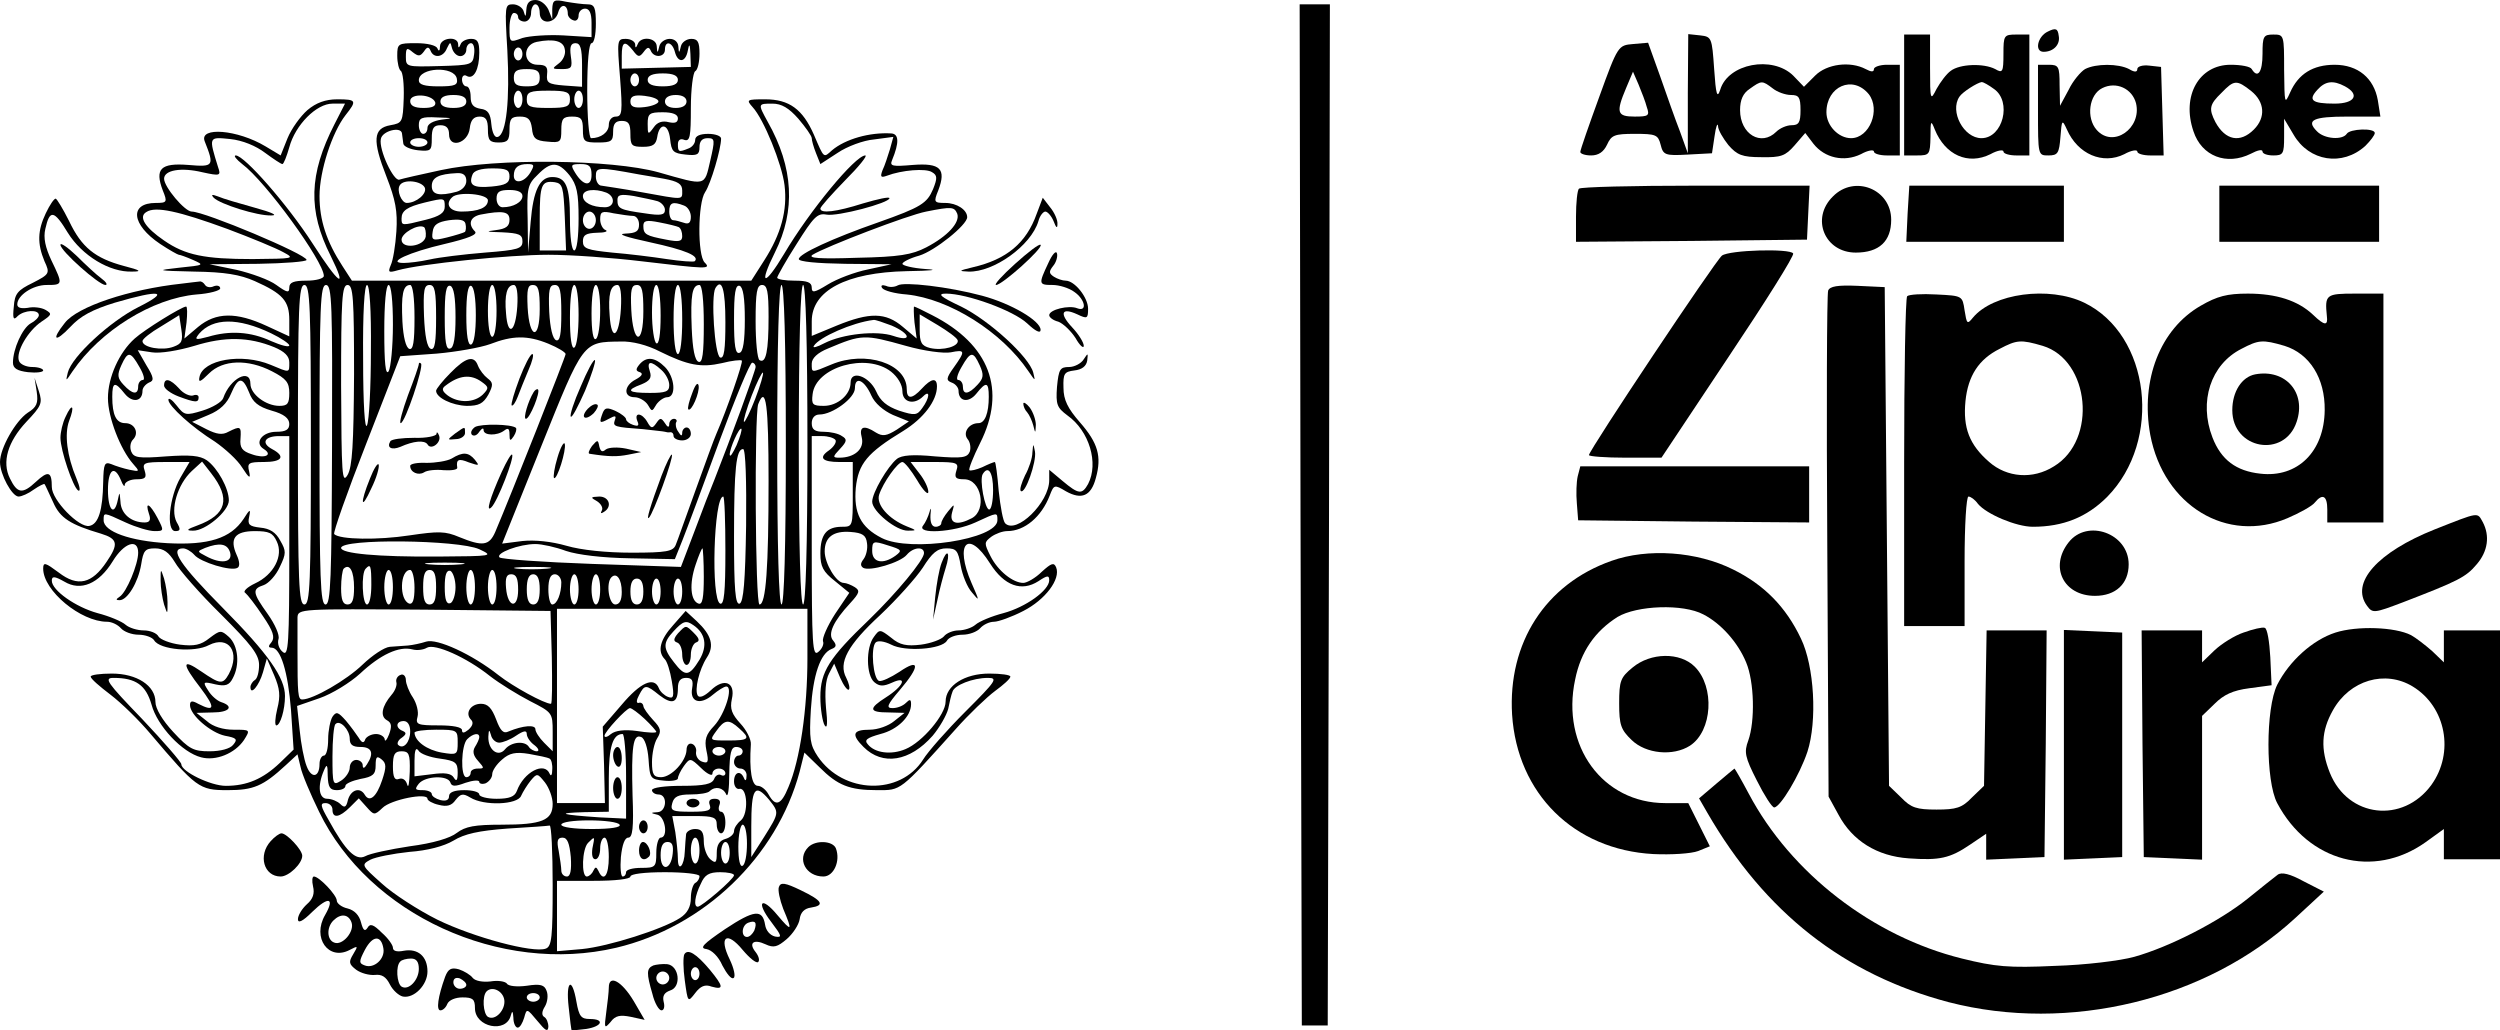 <?xml version="1.0" standalone="no"?>
<!DOCTYPE svg PUBLIC "-//W3C//DTD SVG 20010904//EN"
 "http://www.w3.org/TR/2001/REC-SVG-20010904/DTD/svg10.dtd">
<svg version="1.0" xmlns="http://www.w3.org/2000/svg"
 width="579pt" height="238.649pt" viewBox="0 0 579 238.649"
 preserveAspectRatio="xMidYMid meet">
<g transform="translate(-57,297) scale(0.1,-0.1)"
fill="#000000" stroke="none">
<path d="M1789 2948 c-1 -17 -2 -19 -6 -5 -2 9 -14 17 -25 17 -19 0 -19 -4
-13 -107 6 -113 -2 -194 -22 -200 -7 -3 -13 9 -15 29 -2 25 -8 34 -25 36 -17
3 -23 10 -23 28 0 13 -4 24 -10 24 -5 0 -10 7 -10 16 0 8 5 12 11 8 16 -9 29
15 29 54 0 25 -4 32 -19 32 -11 0 -22 -6 -24 -12 -4 -10 -6 -10 -6 0 -1 19
-41 15 -42 -5 0 -11 -3 -13 -6 -5 -3 7 -23 12 -49 12 -42 0 -44 -1 -44 -29 0
-17 4 -32 8 -35 5 -3 8 -31 7 -63 -2 -56 -3 -58 -31 -63 -40 -7 -42 -35 -9
-119 21 -54 26 -80 23 -127 -2 -32 -8 -68 -13 -78 -7 -17 -5 -18 16 -12 53 15
259 36 349 36 52 0 149 -7 215 -15 152 -18 163 -19 147 -3 -17 17 -16 138 1
163 13 19 37 100 37 124 0 6 -13 11 -30 11 -19 0 -30 -5 -30 -14 0 -8 -7 -17
-16 -20 -22 -9 -24 -8 -24 10 0 10 6 14 15 10 13 -4 15 8 15 74 0 43 5 82 10
85 6 3 10 22 10 41 0 27 -4 34 -19 34 -11 0 -22 -8 -24 -17 -4 -17 -5 -17 -6
0 -1 10 -9 17 -20 17 -11 0 -22 -8 -24 -17 -4 -17 -5 -17 -6 0 -1 20 -37 24
-44 5 -4 -10 -6 -10 -6 0 -1 6 -10 12 -22 12 -20 0 -20 -3 -13 -90 6 -79 5
-90 -10 -90 -9 0 -16 -8 -16 -19 0 -17 -18 -31 -41 -31 -5 0 -9 50 -9 110 0
67 4 110 10 110 6 0 10 20 10 45 0 37 -3 45 -19 45 -10 0 -33 3 -50 6 -28 6
-31 4 -32 -17 l0 -24 -9 23 c-6 12 -18 22 -30 22 -14 0 -20 -7 -21 -22z m31
-8 c0 -28 36 -26 43 2 6 21 22 18 22 -4 0 -6 6 -13 13 -15 6 -3 12 2 12 11 0
9 7 16 15 16 10 0 15 -10 15 -33 l0 -33 -65 4 c-35 2 -78 -1 -95 -6 -30 -11
-30 -11 -30 24 0 18 5 34 10 34 6 0 10 -4 10 -10 0 -5 7 -10 15 -10 8 0 15 9
15 20 0 11 5 20 10 20 6 0 10 -9 10 -20z m58 -84 c3 -11 -4 -26 -14 -33 -16
-12 -16 -13 7 -13 23 0 25 3 21 30 -3 22 0 30 11 30 11 0 15 -12 15 -51 l0
-50 -42 3 c-36 3 -41 6 -39 26 2 17 -2 22 -22 22 -34 0 -36 46 -2 53 40 8 62
2 65 -17z m-242 -16 c8 0 14 7 14 15 0 8 5 15 11 15 6 0 9 -12 7 -26 -3 -24
-6 -25 -80 -27 -76 -2 -78 -2 -78 21 0 21 2 23 16 11 13 -10 17 -10 26 2 7 11
11 11 15 2 7 -19 30 -16 38 5 8 16 8 16 12 0 3 -10 11 -18 19 -18z m400 13
c12 -16 15 -16 25 -3 8 11 12 12 16 3 7 -18 33 -16 33 2 0 22 17 18 23 -5 7
-27 25 -25 30 3 3 17 5 16 6 -8 l1 -30 -80 -2 -80 -2 0 30 c0 33 7 36 26 12z
m-256 -8 c0 -8 -4 -15 -10 -15 -5 0 -10 7 -10 15 0 8 5 15 10 15 6 0 10 -7 10
-15z m-152 -57 c3 -15 -4 -18 -42 -18 -33 0 -46 4 -46 14 0 30 82 34 88 4z
m192 2 c0 -16 -7 -20 -30 -20 -23 0 -30 4 -30 20 0 16 7 20 30 20 23 0 30 -4
30 -20z m230 -5 c0 -8 -4 -15 -10 -15 -5 0 -10 7 -10 15 0 8 5 15 10 15 6 0
10 -7 10 -15z m90 0 c0 -10 -11 -15 -35 -15 -24 0 -35 5 -35 15 0 10 11 15 35
15 24 0 35 -5 35 -15z m-360 -45 c0 -11 -4 -20 -10 -20 -5 0 -10 9 -10 20 0
11 5 20 10 20 6 0 10 -9 10 -20z m110 0 c0 -17 -7 -20 -50 -20 -43 0 -50 3
-50 20 0 17 7 20 50 20 43 0 50 -3 50 -20z m30 0 c0 -11 -4 -20 -10 -20 -5 0
-10 9 -10 20 0 11 5 20 10 20 6 0 10 -9 10 -20z m-342 -7 c2 -9 -7 -13 -27
-13 -21 0 -31 5 -31 16 0 19 51 16 58 -3z m72 2 c0 -10 -10 -15 -30 -15 -20 0
-30 5 -30 15 0 10 10 15 30 15 20 0 30 -5 30 -15z m445 0 c0 -5 -15 -11 -32
-13 -25 -3 -33 1 -33 13 0 12 8 16 33 13 17 -2 32 -7 32 -13z m65 0 c0 -9 -9
-15 -25 -15 -16 0 -25 6 -25 15 0 9 9 15 25 15 16 0 25 -6 25 -15z m-20 -39
c0 -10 -7 -12 -21 -9 -15 4 -27 0 -35 -12 -13 -18 -14 -17 -14 8 0 24 4 27 35
27 23 0 35 -5 35 -14z m-547 -3 c-20 -3 -33 -10 -33 -19 0 -8 -4 -14 -10 -14
-5 0 -10 9 -10 20 0 17 6 20 43 18 36 -1 38 -2 10 -5z m107 -23 c0 -25 4 -30
25 -30 21 0 25 5 25 30 0 25 4 30 24 30 19 0 25 -6 28 -27 2 -23 8 -29 36 -31
30 -3 32 -1 32 27 0 26 4 31 25 31 21 0 25 -5 25 -30 0 -28 3 -30 35 -30 31 0
35 3 35 25 0 18 5 25 20 25 16 0 20 -7 20 -30 0 -27 3 -30 29 -30 23 0 30 5
33 22 5 35 26 33 30 -4 3 -29 7 -33 36 -36 27 -3 32 0 32 17 0 14 6 21 19 21
17 0 17 -4 6 -52 -14 -60 -8 -59 -120 -27 -108 30 -375 33 -504 5 -47 -10 -90
-20 -96 -22 -13 -5 -48 69 -43 94 3 19 47 30 49 13 1 -6 2 -17 3 -23 0 -7 16
-14 34 -16 30 -3 32 -1 32 27 0 24 4 31 20 31 14 0 20 -7 20 -21 0 -34 44 -21
48 14 2 19 9 27 23 27 14 0 19 -7 19 -30z m-140 -30 c0 -5 -9 -10 -20 -10 -11
0 -20 5 -20 10 0 6 9 10 20 10 11 0 20 -4 20 -10z m238 -70 c-14 -23 -38 -27
-38 -7 0 19 10 27 32 27 16 0 16 -3 6 -20z m91 -6 c17 -22 21 -41 21 -100 0
-43 -4 -74 -10 -74 -6 0 -10 31 -10 73 0 75 -9 97 -41 97 -29 0 -44 -31 -50
-104 l-6 -71 -1 78 c-2 71 0 80 23 102 31 32 48 31 74 -1z m51 1 c0 -28 -19
-26 -38 5 -11 18 -10 20 13 20 20 0 25 -5 25 -25z m-190 -4 c0 -15 -9 -20 -41
-23 -43 -4 -54 3 -45 27 3 10 20 15 46 15 33 0 40 -3 40 -19z m300 5 c8 -1 34
-6 58 -10 32 -6 42 -12 42 -27 0 -23 5 -22 -95 -4 -44 8 -86 14 -92 15 -7 0
-13 10 -13 21 0 22 3 23 100 5z m-400 -15 c0 -11 -9 -21 -22 -25 -41 -11 -58
-7 -58 13 0 20 16 28 58 30 15 1 22 -5 22 -18z m-96 -16 c5 -14 -20 -35 -42
-35 -12 0 -24 29 -16 41 9 15 51 10 58 -6z m324 -67 l3 -78 -31 0 -30 0 0 73
c0 80 4 89 35 85 18 -3 20 -11 23 -80z m-98 48 c0 -14 -21 -26 -46 -26 -8 0
-14 9 -14 20 0 16 7 20 30 20 19 0 30 -5 30 -14z m194 8 c22 -9 20 -34 -3 -34
-30 0 -51 11 -51 26 0 15 27 18 54 8z m-274 -18 c0 -17 -22 -26 -61 -26 -27 0
-39 17 -22 33 13 14 83 8 83 -7z m393 -2 c9 -3 17 -12 17 -20 0 -12 -9 -14
-47 -8 -58 8 -63 11 -63 31 0 12 7 14 38 9 20 -4 45 -9 55 -12z m-493 -13 c0
-14 -12 -22 -44 -30 -56 -14 -56 -14 -56 3 0 18 13 27 54 37 46 11 46 11 46
-10z m554 3 c9 -3 16 -15 16 -26 0 -14 -5 -18 -16 -14 -9 3 -20 6 -25 6 -5 0
-9 9 -9 20 0 21 8 24 34 14z m-404 -33 c0 -15 -8 -21 -32 -24 -25 -3 -22 -4
15 -5 39 -2 47 -5 47 -21 0 -17 -10 -20 -87 -26 -49 -4 -106 -11 -128 -16 -22
-5 -49 -8 -60 -8 -42 0 13 25 95 44 55 13 77 22 70 29 -17 17 -11 34 13 39 52
10 67 7 67 -12z m200 -1 c0 -11 -7 -20 -15 -20 -8 0 -15 9 -15 20 0 11 7 20
15 20 8 0 15 -9 15 -20z m86 10 c8 0 14 -9 14 -20 0 -16 -7 -20 -32 -21 -20
-1 2 -8 57 -20 83 -18 116 -32 104 -44 -3 -2 -32 0 -65 5 -32 5 -89 12 -126
15 -58 6 -68 9 -68 26 0 15 7 19 33 20 17 0 26 3 20 6 -7 2 -13 14 -13 25 0
18 4 20 31 14 17 -3 38 -6 45 -6z m-389 -37 c-3 -2 -22 -8 -42 -13 -33 -8 -36
-7 -33 13 2 17 12 23 38 27 24 3 36 1 38 -8 2 -8 1 -16 -1 -19z m495 11 c5 -3
8 -12 8 -21 0 -12 -7 -14 -37 -8 -47 9 -53 12 -53 32 0 12 7 14 37 8 21 -4 41
-9 45 -11z m-586 -22 c-4 -23 -56 -30 -56 -7 0 15 38 37 52 29 3 -2 5 -12 4
-22z"/>
<path d="M3582 1778 l3 -1183 30 0 30 0 3 1183 2 1182 -35 0 -35 0 2 -1182z"/>
<path d="M5313 2897 c-24 -11 -32 -47 -10 -47 23 0 39 17 35 37 -2 17 -7 19
-25 10z"/>
<path d="M4479 2753 l0 -138 -18 50 c-11 28 -31 85 -46 128 l-28 78 -35 -3
c-34 -3 -35 -3 -78 -122 -24 -66 -44 -123 -44 -128 0 -4 11 -8 25 -8 17 0 29
8 37 25 10 22 17 25 64 25 49 0 54 -2 60 -25 6 -24 10 -26 63 -23 l56 3 6 40
c3 22 7 32 8 23 0 -9 12 -29 24 -44 20 -23 32 -28 76 -28 46 -1 56 3 77 27
l25 29 19 -25 c26 -33 71 -43 110 -24 16 9 30 11 30 6 0 -5 14 -9 30 -9 l30 0
0 105 0 105 -30 0 c-16 0 -30 -5 -30 -10 0 -7 -6 -7 -19 0 -36 19 -90 12 -117
-15 l-26 -26 -25 26 c-48 47 -151 28 -169 -33 -7 -21 -10 -11 -14 48 -5 73 -6
75 -32 78 l-28 3 -1 -138z m-95 -31 c7 -20 4 -22 -28 -22 -41 0 -44 9 -20 66
l16 38 13 -30 c7 -17 16 -40 19 -52z m292 43 c10 -8 29 -15 42 -15 18 0 22 -5
22 -35 0 -29 -4 -35 -21 -35 -11 0 -27 -7 -35 -15 -35 -35 -84 -6 -84 50 0 24
7 39 22 49 28 20 29 20 54 1z m222 -13 c28 -36 2 -102 -41 -102 -29 0 -57 29
-57 60 0 60 61 87 98 42z"/>
<path d="M4980 2750 l0 -140 30 0 c29 0 30 2 31 43 0 38 1 40 10 17 24 -59 77
-83 129 -57 16 9 30 11 30 6 0 -5 14 -9 30 -9 l30 0 0 140 0 140 -30 0 c-29 0
-30 -2 -30 -45 0 -42 -2 -45 -19 -35 -27 14 -82 12 -103 -4 -10 -7 -24 -26
-33 -42 -14 -28 -15 -27 -15 49 l0 77 -30 0 -30 0 0 -140z m208 14 c42 -29 21
-114 -29 -114 -41 0 -74 62 -51 96 7 11 42 33 52 34 3 0 16 -7 28 -16z"/>
<path d="M5810 2845 c0 -42 -11 -58 -25 -35 -3 6 -25 10 -49 10 -73 0 -114
-72 -86 -154 19 -58 77 -80 133 -52 15 8 27 11 27 5 0 -5 11 -9 25 -9 23 0 25
4 25 43 l0 42 22 -37 c36 -62 113 -74 166 -26 12 12 22 25 22 30 0 12 -58 10
-65 -2 -10 -15 -52 -12 -69 6 -26 26 -9 34 71 34 l76 0 -6 38 c-9 51 -46 82
-100 82 -50 0 -84 -21 -103 -64 -13 -29 -13 -27 -14 52 0 81 0 82 -25 82 -23
0 -25 -4 -25 -45z m-26 -86 c31 -25 34 -61 6 -89 -32 -32 -66 -25 -89 17 -16
31 -14 41 14 68 29 30 35 31 69 4z m217 11 c35 -19 23 -40 -24 -40 -53 0 -62
8 -40 32 18 20 36 23 64 8z"/>
<path d="M5290 2715 c0 -105 0 -105 24 -105 22 0 25 5 28 43 3 40 4 41 15 17
25 -57 83 -82 133 -57 16 9 30 11 30 6 0 -5 14 -9 30 -9 l31 0 -3 103 -3 102
-27 3 c-16 2 -28 -2 -28 -8 0 -7 -6 -8 -19 0 -25 13 -77 13 -102 0 -10 -6 -28
-27 -38 -48 l-20 -37 -1 48 c0 43 -2 47 -25 47 l-25 0 0 -105z m227 16 c14
-58 -53 -105 -91 -62 -25 28 -18 82 13 97 32 16 69 -1 78 -35z"/>
<path d="M1282 2715 c-16 -14 -37 -43 -46 -65 l-16 -40 -35 21 c-65 39 -154
46 -141 12 23 -58 21 -60 -38 -55 -64 5 -78 -9 -59 -59 11 -27 10 -29 -16 -29
-62 0 -57 -50 10 -95 21 -14 41 -25 43 -25 3 0 17 -5 33 -12 27 -12 26 -12
-32 -18 -55 -6 -53 -7 35 -9 71 -1 106 -7 140 -22 65 -29 80 -46 80 -90 l0
-38 -52 24 c-71 33 -118 32 -159 -2 l-32 -27 5 37 c2 20 2 37 -1 37 -10 0 -97
-54 -119 -74 -36 -32 -62 -90 -62 -138 0 -45 29 -119 58 -152 16 -18 16 -19
-8 -14 -14 3 -33 9 -42 13 -16 6 -18 1 -19 -41 -1 -66 -11 -98 -32 -102 -24
-5 -87 60 -87 90 0 36 -8 39 -37 12 -31 -29 -43 -27 -60 8 -19 38 -5 85 38
131 35 37 38 43 29 71 l-10 31 5 -32 c4 -27 0 -36 -21 -49 -28 -19 -64 -82
-64 -114 0 -29 28 -80 43 -80 7 0 23 7 35 16 13 9 24 14 25 13 2 -2 10 -21 20
-42 16 -37 40 -52 111 -73 39 -12 41 -24 13 -65 -34 -51 -67 -59 -111 -25 -31
23 -36 25 -36 9 0 -51 87 -123 148 -123 11 0 25 -7 32 -15 7 -8 25 -15 41 -15
15 0 32 -6 36 -13 13 -22 94 -29 127 -11 46 23 73 -16 46 -67 -14 -25 -20 -24
-64 6 -45 31 -46 19 -1 -39 34 -45 33 -56 -6 -36 -14 8 -19 7 -19 -3 0 -23 48
-64 81 -71 27 -5 30 -8 19 -21 -7 -9 -29 -15 -55 -15 -37 0 -47 5 -84 45 -25
27 -41 54 -41 69 0 38 -43 66 -101 66 -27 0 -49 -3 -49 -7 0 -5 21 -23 46 -42
25 -19 66 -59 92 -90 107 -126 113 -131 179 -131 60 0 82 9 135 58 l27 25 7
-29 c3 -16 23 -63 43 -104 115 -238 420 -378 688 -315 203 48 372 210 425 408
l11 44 35 -34 c42 -42 69 -53 134 -53 55 0 51 -4 181 141 31 35 73 75 92 89
19 14 35 28 35 33 0 4 -22 7 -49 7 -57 0 -101 -28 -101 -65 0 -30 -54 -94 -93
-110 -33 -14 -71 -9 -87 11 -9 10 -3 15 29 24 40 10 71 41 71 69 0 12 -3 12
-12 3 -7 -7 -20 -12 -31 -12 -15 0 -13 7 17 42 47 55 47 75 -1 42 -20 -13 -41
-23 -47 -21 -14 4 -20 77 -8 89 5 5 20 3 36 -5 32 -17 117 -11 129 9 4 8 21
14 36 14 16 0 34 7 41 15 7 8 21 15 32 15 10 0 41 11 68 25 51 26 87 74 76
101 -5 12 -11 10 -33 -10 -15 -15 -35 -26 -43 -26 -24 0 -59 28 -76 62 -15 30
-15 32 2 45 10 7 26 13 37 13 40 0 79 33 98 82 10 26 11 26 38 10 36 -20 58
-11 69 31 14 50 5 81 -37 129 -28 32 -38 52 -38 80 -1 33 2 37 25 40 18 2 28
10 30 23 2 18 2 18 -8 3 -6 -10 -22 -18 -34 -18 -21 0 -24 -5 -28 -46 -3 -41
0 -48 24 -66 51 -36 73 -111 48 -159 -14 -25 -22 -24 -59 7 l-31 26 0 -24 c0
-52 -76 -126 -102 -100 -5 5 -11 38 -15 75 -3 37 -7 67 -9 67 -2 0 -15 -5 -29
-12 -14 -6 -27 -9 -30 -7 -2 3 9 31 25 63 62 123 22 228 -111 296 -21 11 -40
20 -42 20 -1 0 -1 -17 1 -37 l5 -37 -32 27 c-40 34 -77 34 -153 3 l-58 -24 0
34 c0 71 80 113 220 116 60 1 76 3 43 5 -29 2 -53 8 -53 12 0 4 17 13 39 19
36 11 111 71 111 89 0 17 -24 33 -51 33 -26 0 -27 2 -16 29 19 50 5 64 -59 59
-47 -4 -54 -3 -48 11 17 41 16 61 -2 62 -50 3 -106 -13 -137 -39 -20 -18 -18
-20 -42 36 -26 59 -57 82 -113 82 -43 0 -44 -1 -29 -18 26 -28 68 -132 74
-181 7 -58 -8 -113 -47 -174 l-30 -47 -462 0 -463 0 -22 34 c-37 57 -53 106
-53 162 0 58 29 147 60 187 27 34 26 37 -19 37 -27 0 -49 -8 -69 -25z m63 -32
c-60 -117 -62 -201 -9 -306 40 -81 19 -66 -42 29 -58 90 -158 204 -178 204 -6
0 1 -9 15 -20 54 -40 189 -226 189 -259 0 -6 -18 -11 -40 -11 -30 0 -40 -4
-40 -16 0 -13 -5 -12 -30 6 -16 12 -58 27 -92 35 l-63 13 113 1 c61 1 112 5
112 9 0 13 -236 112 -266 112 -16 0 -64 57 -64 76 0 20 39 27 89 15 41 -9 43
-8 36 12 -22 71 -22 70 28 65 29 -3 60 -16 81 -32 19 -14 37 -26 40 -26 3 0
10 18 16 39 14 52 63 101 100 101 l29 0 -24 -47z m1074 12 c17 -20 31 -40 31
-45 0 -5 4 -20 10 -35 l10 -25 40 26 c22 15 60 29 84 31 l45 6 -8 -29 c-5 -16
-12 -38 -17 -48 -6 -16 -4 -18 10 -13 34 13 91 18 105 8 12 -7 12 -14 2 -39
-14 -33 -28 -42 -127 -77 -106 -37 -184 -73 -184 -85 0 -6 42 -10 108 -11
l107 -1 -55 -12 c-30 -6 -72 -22 -93 -35 -31 -19 -37 -20 -37 -7 0 12 -10 16
-40 16 -22 0 -40 3 -40 7 0 3 20 39 45 78 39 62 48 72 69 68 25 -5 146 27 146
38 0 4 -27 -2 -61 -12 -63 -20 -99 -24 -99 -12 0 4 26 33 57 65 32 32 53 58
47 58 -23 0 -129 -128 -188 -228 -46 -77 -60 -74 -21 4 48 96 43 196 -17 302
-23 42 -23 42 11 42 21 0 38 -10 60 -35z m-1323 -255 c56 -21 114 -45 130 -54
28 -15 25 -15 -71 -16 -111 0 -156 9 -205 43 -44 30 -60 55 -41 66 21 14 75 2
187 -39z m1691 35 c7 -20 -22 -52 -72 -78 -33 -17 -62 -22 -160 -24 -87 -3
-115 -1 -103 7 31 19 221 92 263 100 60 12 65 11 72 -5z m-1497 -535 c0 -322
-2 -370 -15 -370 -13 0 -15 48 -15 370 0 322 2 370 15 370 13 0 15 -48 15
-370z m49 0 c-1 -310 -3 -370 -15 -370 -12 0 -14 59 -14 370 0 324 2 370 15
370 14 0 15 -45 14 -370z m51 163 c-1 -162 -4 -214 -15 -233 -13 -22 -14 1
-15 208 0 200 2 232 15 232 13 0 15 -30 15 -207z m39 55 c0 -84 -4 -162 -9
-173 -5 -12 -9 47 -9 153 -1 108 3 172 9 172 6 0 10 -57 9 -152z m51 60 c0
-51 -5 -100 -10 -108 -7 -10 -10 19 -10 93 0 65 4 107 10 107 6 0 10 -37 10
-92z m50 16 c0 -56 -3 -75 -12 -72 -8 3 -14 27 -16 63 -3 62 1 85 18 85 6 0
10 -30 10 -76z m50 0 c0 -56 -3 -75 -12 -72 -9 3 -14 30 -16 76 -2 60 0 72 13
72 12 0 15 -14 15 -76z m45 1 c0 -46 -4 -70 -12 -72 -10 -4 -13 15 -13 72 0
57 3 76 13 73 8 -3 12 -27 12 -73z m47 5 c0 -38 -4 -66 -11 -68 -7 -2 -11 20
-11 68 0 48 4 70 11 68 7 -2 11 -30 11 -68z m48 10 c0 -33 -4 -60 -10 -60 -6
0 -10 27 -10 60 0 33 4 60 10 60 6 0 10 -27 10 -60z m48 10 c-4 -60 -22 -71
-26 -16 -4 43 2 66 18 66 7 0 10 -19 8 -50z m52 -6 c0 -73 -24 -70 -28 4 -2
42 0 52 12 52 13 0 16 -12 16 -56z m50 -10 c0 -48 -3 -65 -12 -62 -8 3 -14 28
-16 66 -2 51 0 62 13 62 12 0 15 -13 15 -66z m40 -3 c0 -39 -4 -73 -10 -76 -6
-4 -10 22 -10 69 0 44 4 76 10 76 6 0 10 -30 10 -69z m50 10 c0 -33 -4 -63
-10 -66 -6 -4 -10 18 -10 59 0 37 4 66 10 66 6 0 10 -26 10 -59z m48 4 c-4
-66 -22 -78 -26 -16 -4 49 2 71 18 71 7 0 10 -20 8 -55z m52 -6 c0 -81 -24
-77 -28 4 -2 46 0 57 13 57 12 0 15 -13 15 -61z m40 -10 c0 -44 -4 -68 -10
-64 -5 3 -10 35 -10 71 0 36 4 64 10 64 6 0 10 -30 10 -71z m50 -9 c0 -47 -4
-80 -10 -80 -6 0 -10 33 -10 80 0 47 4 80 10 80 6 0 10 -33 10 -80z m50 -11
c0 -68 -3 -90 -12 -87 -9 3 -14 30 -16 78 -3 77 1 100 18 100 6 0 10 -35 10
-91z m50 5 c0 -64 -3 -85 -12 -82 -13 5 -22 143 -11 161 15 24 23 -4 23 -79z
m45 6 c0 -50 -4 -75 -12 -77 -10 -4 -13 16 -13 77 0 61 3 81 13 78 8 -3 12
-28 12 -78z m55 6 c0 -79 -6 -109 -21 -100 -5 3 -9 43 -9 90 0 68 3 84 15 84
12 0 15 -15 15 -74z m40 -296 c0 -240 -4 -370 -10 -370 -6 0 -10 130 -10 370
0 240 4 370 10 370 6 0 10 -130 10 -370z m50 0 c0 -240 -4 -370 -10 -370 -6 0
-10 130 -10 370 0 240 4 370 10 370 6 0 10 -130 10 -370z m-1468 227 c-26 -10
-72 -2 -72 13 0 5 19 20 43 34 l42 26 5 -33 c4 -27 1 -33 -18 -40z m1816 15
c4 -14 -34 -25 -64 -18 -20 5 -24 13 -24 42 l0 36 42 -25 c23 -14 44 -29 46
-35z m-1590 16 c23 -11 42 -24 42 -28 0 -5 -19 0 -42 10 -47 22 -96 25 -146
10 -30 -8 -32 -7 -21 7 32 37 90 38 167 1z m1437 18 c44 -19 48 -39 4 -24 -38
13 -117 5 -160 -17 -17 -9 -28 -12 -24 -6 12 20 89 54 138 60 4 1 23 -6 42
-13z m-1430 -50 c24 -10 35 -21 35 -35 0 -25 2 -25 -43 -6 -67 28 -157 12
-165 -28 -3 -14 2 -12 22 8 32 32 90 34 146 5 33 -17 40 -26 40 -50 0 -25 -4
-30 -23 -30 -31 0 -67 27 -67 51 0 37 -47 13 -63 -33 -3 -9 -25 -22 -48 -29
-39 -12 -42 -11 -60 12 -10 13 -19 19 -19 13 0 -14 55 -64 108 -97 23 -16 52
-42 63 -60 16 -25 20 -27 16 -9 -5 20 -1 22 34 22 43 0 51 13 19 30 -26 14
-17 30 16 30 l24 0 0 -256 c0 -229 -2 -255 -15 -244 -9 7 -13 20 -10 30 3 9
-8 34 -25 58 -35 49 -37 58 -9 67 11 4 28 22 37 42 15 31 15 37 1 61 -10 19
-24 28 -46 30 -26 3 -30 7 -26 25 4 19 2 19 -13 -5 -30 -45 -81 -61 -176 -56
-87 5 -148 27 -148 53 0 19 -1 19 51 -5 24 -11 54 -20 67 -20 22 0 22 1 7 30
-18 34 -30 40 -20 10 5 -14 2 -20 -10 -20 -31 0 -55 20 -56 48 -2 23 -2 24 -6
5 -8 -40 -23 -25 -23 22 0 48 15 59 30 23 5 -13 9 -17 9 -10 1 6 13 12 27 12
21 0 24 4 19 20 -6 18 -2 20 49 20 l55 0 -21 -36 c-26 -45 -34 -124 -12 -124
12 0 13 4 3 21 -15 29 2 87 35 118 l24 22 21 -27 c46 -59 36 -96 -32 -121 -25
-9 -27 -12 -10 -12 28 -1 83 45 83 70 0 28 -26 75 -51 93 -16 11 -39 13 -95 9
-63 -5 -74 -3 -80 11 -4 10 -2 22 4 28 15 15 4 38 -18 38 -21 0 -30 19 -30 61
0 35 6 36 29 7 18 -22 41 -18 41 7 0 7 7 15 15 19 12 4 12 11 -6 40 l-20 35
33 -5 c19 -3 61 4 98 15 71 22 126 21 185 -3z m635 8 c22 -9 40 -20 40 -24 0
-6 -126 -325 -163 -412 -14 -32 -29 -34 -83 -12 -33 14 -48 14 -116 4 -72 -11
-161 -10 -174 3 -3 3 30 97 74 209 l79 203 84 6 c46 4 102 14 124 22 52 20 86
21 135 1z m828 -5 c42 -12 88 -18 104 -15 34 7 34 3 7 -35 -18 -25 -18 -30 -5
-35 9 -3 16 -12 16 -19 0 -25 23 -29 41 -7 23 29 29 28 29 -7 0 -38 -9 -61
-24 -61 -22 0 -37 -22 -25 -37 6 -7 8 -20 5 -29 -6 -14 -17 -16 -80 -11 -51 5
-78 3 -89 -6 -21 -17 -57 -78 -57 -99 0 -22 56 -68 83 -67 21 0 20 1 -3 10
-42 17 -71 50 -64 73 9 28 43 76 54 76 5 0 20 -19 34 -42 14 -24 26 -36 26
-27 0 9 -9 28 -21 43 l-20 26 56 0 c52 0 56 -2 50 -20 -5 -16 -2 -20 18 -20
40 0 53 -71 18 -90 -34 -18 -53 -13 -46 13 6 21 6 21 -9 3 -9 -11 -16 -23 -16
-28 0 -4 -6 -8 -13 -8 -9 0 -13 10 -12 28 2 15 0 18 -2 7 -3 -11 -10 -26 -15
-32 -17 -21 71 -16 121 7 52 24 51 24 51 5 0 -44 -202 -75 -268 -41 -49 25
-65 58 -60 116 6 56 26 81 110 132 47 29 78 70 78 103 0 21 -13 19 -35 -5 -23
-25 -35 -25 -35 -1 0 59 -95 90 -174 57 -48 -20 -46 -20 -46 2 0 12 13 25 38
35 78 33 84 33 180 6z m-570 -13 c65 -32 95 -38 144 -27 23 6 44 8 46 6 4 -3
-35 -115 -59 -170 -5 -11 -26 -69 -48 -130 -22 -60 -42 -118 -46 -127 -6 -15
-21 -18 -102 -18 -58 0 -117 6 -151 16 -35 10 -73 14 -102 11 l-47 -6 90 224
c99 246 96 243 185 244 26 1 61 -8 90 -23z m-1205 -36 c10 -17 13 -30 8 -30
-6 0 -11 -7 -11 -15 0 -20 -13 -19 -34 4 -14 15 -15 23 -5 45 15 33 21 33 42
-4z m1946 4 c10 -22 9 -30 -5 -45 -21 -23 -34 -24 -34 -4 0 8 -5 15 -11 15 -5
0 -2 13 8 30 21 37 27 37 42 4z m-519 -4 c0 -8 -58 -166 -95 -260 -8 -19 -29
-73 -46 -119 l-32 -84 -206 7 c-113 4 -210 11 -214 15 -10 10 46 31 83 31 15
0 47 -7 71 -16 27 -9 84 -16 148 -17 l104 -2 18 45 c10 25 48 127 85 228 37
100 71 182 76 182 4 0 8 -4 8 -10z m314 -11 c15 -12 26 -30 26 -45 0 -26 27
-33 48 -12 17 17 15 -4 -2 -27 -12 -17 -17 -18 -54 -6 -28 10 -43 22 -53 45
-16 35 -59 50 -59 20 0 -28 -30 -54 -62 -54 -26 0 -29 3 -26 27 7 63 125 97
182 52z m-315 -63 c-12 -31 -24 -55 -26 -53 -2 2 6 30 18 61 12 31 24 55 26
53 2 -2 -6 -30 -18 -61z m-1172 15 c8 -22 21 -33 52 -42 29 -8 41 -18 41 -31
0 -13 -8 -18 -30 -18 -33 0 -52 -26 -29 -40 22 -14 2 -23 -28 -12 -22 7 -28
15 -26 36 2 29 0 30 -28 16 -14 -8 -27 -6 -51 6 l-33 17 38 16 c27 11 43 27
52 49 17 40 27 40 42 3z m1441 -7 c8 -18 28 -35 50 -45 l37 -15 -28 -19 c-24
-15 -33 -16 -48 -7 -29 19 -40 14 -33 -12 6 -26 -17 -46 -52 -46 -16 0 -16 2
2 21 16 17 16 22 4 29 -8 6 -27 10 -42 10 -21 0 -28 5 -28 20 0 12 7 20 18 20
30 0 82 38 82 61 0 29 22 19 38 -17z m-238 -198 c0 -200 -6 -286 -21 -286 -10
0 -12 439 -3 464 18 46 24 -2 24 -178z m-74 83 c-9 -19 -15 -29 -16 -22 0 15
22 64 27 60 2 -2 -3 -19 -11 -38z m229 12 c3 -5 -4 -16 -15 -24 -25 -17 -16
-27 24 -27 l31 0 0 -75 c0 -74 0 -75 -25 -75 -36 0 -50 -18 -50 -62 0 -30 6
-42 34 -64 l33 -27 -33 -49 c-18 -28 -30 -56 -28 -63 3 -6 -2 -18 -11 -25 -13
-11 -15 14 -15 244 l0 256 24 0 c14 0 27 -4 31 -9z m-207 -198 c-2 -130 -6
-177 -15 -181 -10 -3 -13 32 -13 155 0 159 5 203 21 203 6 0 8 -76 7 -177z
m572 82 c0 -25 -4 -45 -9 -45 -10 0 -23 69 -15 82 13 21 24 4 24 -37z m-620
-141 c0 -96 -3 -125 -12 -122 -22 8 -15 248 7 248 3 0 5 -57 5 -126z m-1039
22 c16 -33 -7 -77 -50 -97 -19 -9 -29 -19 -23 -22 5 -4 24 -28 41 -54 24 -35
28 -49 20 -60 -8 -9 -8 -13 0 -13 21 0 38 -56 45 -145 l6 -91 -32 -31 c-39
-37 -76 -53 -125 -53 -35 0 -103 33 -103 50 0 5 -41 52 -91 105 -82 85 -89 95
-66 95 52 0 75 -17 88 -62 13 -49 71 -111 115 -122 34 -9 78 9 99 40 15 24 15
24 -24 24 -24 0 -48 7 -62 20 l-24 19 38 1 c38 0 50 14 19 24 -9 3 -23 15 -30
27 -13 20 -12 21 17 14 23 -5 32 -2 40 14 17 31 13 76 -9 96 -18 16 -20 16
-45 -3 -20 -16 -35 -19 -68 -15 -23 3 -46 12 -50 19 -4 8 -20 14 -34 14 -15 0
-34 6 -42 13 -9 8 -38 20 -65 27 -51 14 -106 53 -106 75 0 11 6 11 29 -2 38
-23 80 -5 112 47 26 43 59 54 59 20 0 -27 -27 -92 -43 -102 -9 -6 -9 -8 0 -8
18 0 43 41 50 83 5 32 9 37 32 37 20 0 32 -9 46 -32 10 -18 58 -73 107 -121
70 -70 88 -93 88 -117 0 -16 -4 -32 -10 -35 -5 -3 -10 -11 -10 -16 0 -21 20 3
29 34 l9 32 17 -39 c13 -31 15 -47 7 -78 -5 -21 -6 -38 -2 -38 9 0 20 36 20
68 0 42 -38 97 -144 204 -100 101 -124 138 -92 138 7 0 19 -7 26 -15 14 -17
86 -39 100 -30 6 3 5 15 -2 30 -17 38 -4 55 42 55 33 0 42 -4 51 -24z m1367
-4 c2 -13 -2 -29 -8 -37 -7 -9 -8 -15 -1 -20 15 -9 86 12 101 30 15 18 40 20
40 4 0 -16 -64 -93 -127 -154 -93 -89 -113 -121 -113 -179 0 -28 5 -58 10 -66
6 -9 7 5 3 41 -3 36 -1 64 7 79 l12 23 14 -33 c8 -18 17 -30 20 -27 3 3 0 15
-6 27 -19 35 3 76 79 146 38 36 82 85 98 109 22 35 34 45 55 45 23 0 27 -5 33
-40 4 -22 15 -50 26 -62 18 -22 18 -21 -1 22 -40 92 -8 126 43 45 33 -52 73
-66 112 -41 21 14 25 14 25 2 0 -23 -54 -62 -106 -76 -27 -7 -56 -19 -65 -27
-8 -7 -26 -13 -39 -13 -12 0 -28 -6 -34 -14 -6 -7 -30 -16 -53 -19 -33 -4 -49
-1 -69 16 -26 20 -27 20 -40 2 -19 -25 -18 -89 1 -105 12 -10 21 -10 41 -1 37
17 27 -8 -14 -34 -41 -26 -40 -35 6 -35 l37 -1 -24 -19 c-13 -11 -38 -20 -57
-20 -39 0 -43 -11 -14 -40 44 -44 107 -34 160 26 16 19 32 47 36 62 3 15 7 33
10 40 4 15 47 32 82 32 24 0 19 -7 -52 -78 -43 -43 -87 -93 -98 -111 -53 -84
-185 -80 -244 7 -18 27 -20 41 -16 109 5 80 22 130 48 140 11 4 12 9 4 19 -14
15 0 45 39 87 22 24 23 29 11 37 -8 5 -20 10 -26 10 -17 0 -44 45 -44 73 0 33
20 48 60 45 28 -2 36 -8 38 -26z m-898 -14 c34 -16 32 -16 -96 -17 -140 -1
-224 7 -224 20 0 22 271 19 320 -3z m964 -15 c-29 -21 -54 -16 -54 11 0 23 2
24 36 13 33 -10 34 -12 18 -24z m-1541 7 c6 -23 -21 -27 -56 -8 -21 11 -21 11
-2 19 34 13 52 10 58 -11z m1097 -56 c0 -48 -3 -65 -12 -62 -19 6 -22 46 -7
90 7 21 14 38 16 38 1 0 3 -30 3 -66z m-562 29 c-21 -2 -55 -2 -75 0 -21 2 -4
4 37 4 41 0 58 -2 38 -4z m-248 -54 c0 -28 -4 -39 -15 -39 -11 0 -15 11 -15
38 0 21 3 42 6 45 14 13 24 -6 24 -44z m40 6 c0 -25 -4 -45 -10 -45 -11 0 -14
73 -3 83 11 12 13 8 13 -38z m407 38 c-20 -2 -52 -2 -70 0 -17 2 0 4 38 4 39
0 53 -2 32 -4z m-357 -43 c0 -22 -4 -40 -10 -40 -5 0 -10 18 -10 40 0 22 5 40
10 40 6 0 10 -18 10 -40z m50 -1 c0 -28 -4 -39 -12 -37 -24 8 -22 78 2 78 5 0
10 -18 10 -41z m50 1 c0 -29 -4 -40 -15 -40 -11 0 -15 11 -15 40 0 29 4 40 15
40 11 0 15 -11 15 -40z m45 0 c0 -18 -6 -35 -12 -37 -9 -3 -13 8 -13 37 0 29
4 40 13 38 6 -3 12 -20 12 -38z m45 0 c0 -22 -4 -40 -10 -40 -5 0 -10 18 -10
40 0 22 5 40 10 40 6 0 10 -18 10 -40z m50 0 c0 -22 -4 -40 -10 -40 -5 0 -10
18 -10 40 0 22 5 40 10 40 6 0 10 -18 10 -40z m50 -6 c0 -45 -24 -42 -28 4 -2
24 1 32 12 32 12 0 16 -10 16 -36z m50 1 c0 -24 -5 -35 -15 -35 -10 0 -15 11
-15 35 0 24 5 35 15 35 10 0 15 -11 15 -35z m50 16 c0 -26 -10 -51 -21 -51 -5
0 -9 16 -9 35 0 24 5 35 15 35 8 0 15 -9 15 -19z m40 -16 c0 -19 -4 -35 -10
-35 -5 0 -10 16 -10 35 0 19 5 35 10 35 6 0 10 -16 10 -35z m50 0 c0 -19 -4
-35 -10 -35 -5 0 -10 16 -10 35 0 19 5 35 10 35 6 0 10 -16 10 -35z m50 -6 c0
-19 -5 -29 -15 -29 -15 0 -22 50 -9 63 12 12 24 -4 24 -34z m50 1 c0 -20 -5
-30 -15 -30 -10 0 -15 10 -15 30 0 20 5 30 15 30 10 0 15 -10 15 -30z m40 0
c0 -16 -4 -30 -10 -30 -5 0 -10 14 -10 30 0 17 5 30 10 30 6 0 10 -13 10 -30z
m50 0 c0 -16 -4 -30 -10 -30 -5 0 -10 14 -10 30 0 17 5 30 10 30 6 0 10 -13
10 -30z m-302 -152 c1 -60 1 -108 -2 -108 -15 0 -88 40 -121 66 -62 49 -143
86 -168 78 -12 -4 -31 -8 -42 -9 -11 -1 -30 -2 -42 -3 -13 -1 -41 -20 -63 -41
-37 -36 -115 -81 -140 -81 -10 0 -11 12 -11 115 0 30 0 64 0 75 1 20 6 20 294
18 l292 -3 3 -107z m592 -2 c0 -118 -17 -236 -44 -299 -17 -42 -30 -46 -46
-17 -6 11 -17 20 -25 20 -14 0 -20 36 -16 96 1 11 -10 33 -24 48 -20 22 -25
34 -20 57 9 39 -18 50 -49 20 -15 -14 -26 -18 -30 -12 -8 13 3 60 21 88 18 27
11 52 -23 84 l-26 24 -29 -33 c-30 -33 -37 -60 -20 -78 6 -5 13 -28 17 -52 6
-36 4 -41 -9 -36 -8 3 -18 12 -21 20 -11 28 -43 13 -86 -38 l-44 -51 3 -89 2
-88 -55 0 -56 0 0 225 0 225 290 0 290 0 0 -114z m-264 76 c28 -19 33 -48 14
-80 -24 -39 -33 -40 -59 -6 -26 33 -26 45 -1 72 22 24 29 26 46 14z m-471
-118 c22 -17 64 -43 93 -58 51 -26 52 -27 52 -71 l0 -45 -20 20 c-11 11 -20
25 -20 31 0 11 -28 9 -62 -5 -12 -6 -19 1 -29 28 -10 26 -19 36 -35 36 -24 0
-38 -22 -23 -37 6 -6 4 -14 -6 -23 -10 -8 -15 -9 -15 -1 0 7 -21 11 -54 11
-49 0 -54 2 -49 20 3 11 -2 31 -11 45 -9 13 -16 32 -16 40 0 9 -6 15 -12 12
-7 -2 -12 -10 -10 -17 2 -7 -3 -20 -11 -29 -23 -27 -27 -50 -11 -59 11 -6 12
-14 5 -33 -5 -13 -10 -18 -10 -11 -1 6 -10 12 -20 12 -11 0 -22 -6 -25 -12 -3
-10 -8 -9 -15 3 -6 9 -19 27 -30 40 -18 20 -22 22 -31 9 -5 -8 -10 -32 -10
-52 0 -21 -4 -38 -10 -38 -5 0 -10 -9 -10 -19 0 -32 -19 -35 -30 -5 -6 15 -13
52 -16 83 l-6 56 52 18 c29 10 71 36 94 57 47 44 90 64 121 56 11 -3 26 -1 34
4 18 10 91 -22 146 -66z m468 -28 c-6 -32 19 -40 48 -15 12 10 26 19 31 19 17
0 -3 -64 -28 -91 -19 -20 -23 -32 -18 -57 6 -27 4 -31 -10 -26 -9 3 -15 13
-14 22 2 8 -3 17 -9 19 -7 3 -13 -3 -13 -14 -1 -26 -35 -63 -59 -63 -17 0 -21
6 -21 35 0 19 5 44 12 55 10 16 9 23 -9 42 -12 13 -23 28 -23 33 -1 6 -6 9
-11 7 -6 -1 -5 7 1 18 13 25 16 25 47 0 30 -23 43 -18 43 16 0 17 6 24 19 24
14 0 17 -6 14 -24z m-110 -71 c15 -14 27 -28 27 -30 0 -3 -20 -2 -45 2 -29 4
-50 1 -60 -7 -8 -7 -15 -9 -15 -4 0 9 51 64 59 64 4 0 19 -11 34 -25z m-683
-46 c0 -14 7 -19 25 -19 26 0 32 -14 15 -40 -6 -10 -10 -11 -10 -2 0 6 -7 12
-15 12 -8 0 -15 -8 -15 -18 0 -9 -9 -23 -20 -30 -19 -12 -20 -10 -20 56 0 38
3 72 7 75 10 11 33 -13 33 -34z m140 17 c0 -25 -16 -43 -28 -31 -3 3 0 11 8
16 11 8 12 12 3 16 -18 7 -16 23 2 23 9 0 15 -9 15 -24z m762 7 c27 -24 23
-28 -26 -28 -43 0 -43 0 -27 22 19 27 29 28 53 6z m-652 -32 c0 -29 -1 -30
-37 -24 -34 6 -62 26 -63 46 0 4 23 7 50 7 49 0 50 -1 50 -29z m96 -1 c8 0 26
7 39 16 18 12 25 13 25 4 0 -7 8 -19 18 -26 9 -7 12 -14 5 -14 -6 0 -15 5 -18
10 -9 15 -41 12 -55 -5 -16 -20 -40 -2 -39 29 1 17 2 17 6 4 2 -10 11 -18 19
-18z m-46 13 c0 -5 -5 -15 -10 -23 -6 -10 -4 -20 7 -32 15 -17 15 -18 0 -18
-10 0 -17 -4 -17 -10 0 -5 -4 -10 -10 -10 -14 0 -12 74 2 88 13 13 28 16 28 5z
m340 -91 l0 -98 -62 3 c-88 6 -103 10 -35 12 l57 1 0 78 c0 72 9 102 32 102 4
0 8 -44 8 -98z m52 40 c3 -45 4 -47 36 -50 17 -2 32 1 32 5 0 5 6 18 14 29 14
19 15 19 40 -5 14 -14 26 -19 26 -13 0 7 7 12 15 12 8 0 15 -5 15 -11 0 -5 -5
-7 -10 -4 -6 3 -13 -1 -16 -9 -5 -12 -22 -16 -75 -16 -39 0 -69 -4 -69 -10 0
-5 7 -10 15 -10 22 0 19 -40 -2 -41 -17 -1 -17 -2 0 -6 18 -5 25 -53 7 -53 -5
0 -10 -16 -10 -35 0 -33 -2 -35 -35 -35 -19 0 -35 -4 -35 -10 0 -5 -3 -10 -8
-10 -4 0 -6 20 -4 45 3 29 9 45 17 45 10 0 13 22 10 98 -3 113 1 143 20 135 8
-3 15 -24 17 -51z m-483 1 c36 -5 41 -9 41 -32 0 -19 -3 -22 -9 -12 -6 10 -21
12 -50 8 l-41 -5 0 36 c0 24 3 32 9 24 4 -8 27 -16 50 -19z m661 17 c0 -5 -7
-10 -15 -10 -8 0 -15 5 -15 10 0 6 7 10 15 10 8 0 15 -4 15 -10z m40 0 c0 -5
-4 -10 -10 -10 -5 0 -10 -7 -10 -15 0 -8 7 -15 15 -15 8 0 15 -8 14 -17 0 -11
-3 -13 -6 -5 -8 19 -23 14 -23 -8 0 -11 6 -19 13 -17 18 3 21 -57 3 -73 -9 -7
-16 -18 -16 -25 0 -7 -9 -15 -20 -18 -14 -4 -20 -14 -20 -32 0 -23 -2 -26 -15
-15 -8 7 -15 25 -15 41 0 22 -5 29 -20 29 -11 0 -20 -6 -21 -12 -1 -7 -2 -25
-3 -40 -1 -34 -16 -49 -16 -17 0 13 -3 41 -6 62 l-7 37 52 0 c44 0 51 -3 51
-20 0 -11 5 -20 10 -20 6 0 10 11 10 25 0 14 -4 25 -10 25 -5 0 -7 7 -4 15 4
10 0 15 -11 15 -11 0 -15 -5 -11 -15 4 -12 -4 -15 -43 -15 -44 0 -49 2 -44 20
4 15 14 20 42 20 21 0 41 3 45 8 13 12 31 8 38 -8 4 -8 7 13 7 48 1 48 4 62
16 62 8 0 15 -4 15 -10z m-771 -47 c-1 -27 -3 -40 -6 -30 -3 11 -11 16 -19 13
-10 -4 -14 4 -14 29 0 28 4 35 20 35 17 0 20 -6 19 -47z m324 30 c4 -2 7 -14
6 -26 0 -12 -3 -16 -6 -9 -12 29 -60 4 -76 -40 -5 -13 -17 -18 -47 -18 -22 0
-40 5 -40 10 0 6 -16 10 -35 10 -23 0 -35 -5 -35 -14 0 -9 -7 -12 -20 -9 -11
3 -20 9 -20 14 0 5 -10 9 -21 9 -18 0 -19 2 -9 15 15 18 67 20 73 3 3 -10 11
-10 35 -1 18 6 32 7 32 2 0 -4 7 -6 15 -3 8 4 15 13 15 21 0 8 10 23 23 34 17
15 31 18 62 13 22 -4 43 -8 48 -11z m-388 -50 c-13 -39 -29 -52 -40 -34 -11
19 -32 12 -39 -11 -4 -18 -8 -20 -18 -10 -6 6 -20 12 -30 12 -20 0 -23 30 -8
65 7 17 9 15 9 -12 1 -26 5 -33 21 -33 11 0 20 4 20 10 0 5 16 12 35 16 29 5
35 11 35 31 0 21 3 23 14 14 11 -9 11 -18 1 -48z m395 -55 c0 -38 -25 -48
-118 -48 -63 0 -84 -4 -104 -19 -15 -12 -55 -24 -109 -31 -46 -7 -93 -17 -103
-23 -22 -11 -45 11 -85 84 -19 33 -20 39 -7 39 9 0 16 -7 16 -15 0 -21 16 -19
41 6 l20 20 18 -20 c17 -19 18 -20 37 -2 19 19 104 36 104 21 0 -4 12 -11 26
-14 19 -5 30 -2 39 11 12 15 17 16 34 6 32 -20 110 -17 118 4 4 9 14 25 22 35
15 18 16 17 33 -4 10 -13 18 -35 18 -50z m501 10 c24 -30 24 -30 -11 -86 l-30
-47 0 71 c0 89 8 101 41 62z m-346 -58 c4 -6 -20 -10 -64 -10 -41 0 -71 4 -71
10 0 6 28 10 64 10 36 0 68 -4 71 -10z m-155 -140 c0 -120 -2 -142 -16 -147
-29 -11 -167 26 -251 67 -44 22 -103 60 -129 84 -47 42 -48 43 -26 55 12 6 52
14 90 18 42 3 80 13 102 26 26 16 59 23 125 28 50 3 93 6 98 7 4 1 7 -61 7
-138z m450 96 c0 -25 -4 -48 -10 -51 -6 -4 -10 13 -10 44 0 28 5 51 10 51 6 0
10 -20 10 -44z m-408 -31 c2 -31 -1 -45 -9 -45 -7 0 -13 6 -13 14 0 7 -3 28
-6 45 -5 24 -3 31 9 31 11 0 16 -13 19 -45z m50 20 c-2 -15 0 -25 7 -25 6 0
11 11 11 25 0 14 5 25 10 25 6 0 10 -20 10 -45 0 -43 -12 -59 -24 -32 -5 10
-7 10 -12 0 -3 -7 -10 -13 -15 -13 -13 0 -11 64 3 78 16 16 16 16 10 -13z
m248 -5 c0 -16 -4 -30 -10 -30 -5 0 -10 14 -10 30 0 17 5 30 10 30 6 0 10 -13
10 -30z m-62 -7 c-4 -39 -28 -42 -28 -4 0 21 5 31 16 31 11 0 14 -8 12 -27z
m132 2 c0 -14 -4 -25 -10 -25 -5 0 -10 11 -10 25 0 14 5 25 10 25 6 0 10 -11
10 -25z m-70 -54 c0 -6 -4 -13 -10 -16 -5 -3 -10 -19 -10 -35 0 -20 -8 -35
-25 -46 -40 -26 -166 -66 -227 -72 l-58 -5 0 82 0 81 85 0 c50 0 85 4 85 10 0
6 33 10 80 10 44 0 80 -4 80 -9z m80 2 c0 -9 -75 -73 -84 -73 -10 0 -7 25 7
53 9 21 19 27 45 27 17 0 32 -3 32 -7z"/>
<path d="M1065 2512 c15 -15 101 -42 133 -41 17 0 2 7 -38 18 -36 10 -74 21
-85 26 -14 5 -17 5 -10 -3z"/>
<path d="M950 2077 c0 -7 15 -18 33 -25 40 -15 47 -15 47 -2 0 5 -6 7 -13 4
-7 -2 -22 4 -32 16 -21 23 -35 26 -35 7z"/>
<path d="M1773 2093 c-12 -32 -20 -59 -18 -62 3 -2 9 7 14 20 5 13 16 41 25
62 9 20 13 37 9 37 -5 0 -18 -26 -30 -57z"/>
<path d="M1613 2106 c-18 -18 -33 -37 -33 -41 0 -16 37 -34 71 -35 28 0 38 5
50 26 12 23 11 28 -2 38 -8 6 -18 19 -22 29 -9 25 -28 20 -64 -17z m72 -20
c17 -12 18 -15 3 -30 -20 -19 -56 -20 -81 -2 -13 10 -15 16 -5 23 31 24 58 27
83 9z"/>
<path d="M1540 2127 c0 -4 -11 -36 -25 -72 -13 -36 -21 -65 -17 -65 10 0 54
131 47 138 -3 3 -5 2 -5 -1z"/>
<path d="M1806 2062 c-13 -21 -25 -62 -18 -62 9 0 34 62 28 68 -2 2 -7 -1 -10
-6z"/>
<path d="M1670 1981 c-8 -6 -11 -13 -7 -18 5 -4 12 -1 17 7 6 8 10 10 10 4 0
-13 31 -14 48 -1 9 7 12 4 12 -9 0 -16 2 -16 10 -4 5 8 7 16 5 19 -10 9 -81
10 -95 2z"/>
<path d="M1624 1966 c-19 -15 -19 -15 2 -13 11 0 21 7 21 14 0 16 1 16 -23 -1z"/>
<path d="M1581 1965 c-1 -5 -24 -10 -51 -9 -28 0 -53 -3 -56 -8 -9 -15 3 -21
23 -13 31 14 56 16 63 6 8 -15 33 4 27 20 -3 8 -6 10 -6 4z"/>
<path d="M1616 1908 c-11 -6 -37 -10 -58 -10 -21 1 -38 -2 -38 -7 0 -15 19
-23 32 -15 7 5 28 7 46 5 18 -1 32 1 31 6 -3 19 3 22 27 12 24 -8 25 -8 14 6
-15 18 -28 19 -54 3z"/>
<path d="M1732 1877 c-28 -62 -37 -95 -24 -82 14 13 54 116 48 122 -2 3 -13
-16 -24 -40z"/>
<path d="M1427 1862 c-24 -59 -21 -76 3 -23 12 24 19 49 17 55 -2 5 -11 -9
-20 -32z"/>
<path d="M1915 2075 c-16 -36 -26 -67 -23 -70 3 -3 17 24 33 60 15 36 25 68
23 71 -3 3 -18 -25 -33 -61z"/>
<path d="M2051 2126 c-9 -11 -9 -15 1 -18 8 -3 5 -9 -10 -17 -27 -14 -29 -41
-2 -41 10 0 24 -8 30 -17 10 -17 10 -17 20 0 6 9 18 17 25 17 22 0 18 47 -5
70 -23 23 -43 25 -59 6z m51 -13 c10 -9 18 -24 18 -35 0 -15 -8 -18 -45 -18
-51 0 -57 6 -19 20 19 8 24 15 19 30 -8 24 2 26 27 3z"/>
<path d="M2173 2059 c-7 -18 -11 -34 -9 -37 7 -7 27 39 24 55 -2 9 -8 2 -15
-18z"/>
<path d="M1931 2023 c-18 -20 -6 -29 14 -10 8 9 12 18 8 20 -5 3 -14 -2 -22
-10z"/>
<path d="M1966 2014 c-9 -24 -8 -26 14 -14 15 8 18 8 14 -3 -5 -15 -2 -16 66
-21 25 -3 47 -5 50 -6 3 -1 8 -2 13 -1 4 0 7 -3 7 -9 0 -5 9 -10 20 -10 11 0
20 7 20 15 0 8 -4 15 -10 15 -5 0 -10 -6 -10 -12 0 -9 -3 -8 -9 2 -6 8 -7 18
-5 22 3 4 0 8 -5 8 -6 0 -11 -6 -11 -12 0 -9 -4 -8 -10 2 -9 13 -11 13 -20 0
-9 -13 -12 -13 -21 3 -12 21 -31 23 -23 2 5 -11 2 -13 -10 -9 -9 3 -16 9 -16
13 0 4 -11 13 -24 19 -20 9 -25 8 -30 -4z"/>
<path d="M1861 1910 c-7 -23 -10 -44 -8 -47 7 -6 29 65 25 79 -2 6 -10 -8 -17
-32z"/>
<path d="M1941 1937 c-7 -10 -10 -18 -5 -18 45 -7 63 -7 89 -2 l30 6 -35 8
c-20 4 -40 3 -47 -2 -8 -7 -12 -5 -15 7 -3 16 -4 16 -17 1z"/>
<path d="M2102 1868 c-26 -70 -36 -104 -29 -97 10 9 58 141 53 146 -2 2 -13
-20 -24 -49z"/>
<path d="M1953 1809 c9 -6 14 -15 11 -21 -4 -7 -2 -8 4 -4 21 12 13 36 -10 36
-21 -1 -21 -2 -5 -11z"/>
<path d="M942 1625 c0 -16 4 -41 8 -55 8 -24 8 -24 8 5 0 17 -4 41 -8 55 -8
24 -8 24 -8 -5z"/>
<path d="M2751 1667 c-6 -15 -12 -50 -15 -79 l-5 -53 10 45 c5 25 14 58 19 74
12 37 4 48 -9 13z"/>
<path d="M2140 1503 c-10 -12 -11 -18 -2 -21 7 -2 12 -15 12 -28 0 -13 5 -24
10 -24 6 0 10 11 10 24 0 13 6 26 12 28 9 3 8 9 -4 21 -20 20 -19 20 -38 0z"/>
<path d="M1990 1221 c0 -11 5 -23 10 -26 6 -4 10 5 10 19 0 14 -4 26 -10 26
-5 0 -10 -9 -10 -19z"/>
<path d="M1990 1145 c0 -14 5 -25 10 -25 6 0 10 11 10 25 0 14 -4 25 -10 25
-5 0 -10 -11 -10 -25z"/>
<path d="M2050 1055 c0 -8 5 -15 10 -15 6 0 10 7 10 15 0 8 -4 15 -10 15 -5 0
-10 -7 -10 -15z"/>
<path d="M2050 1000 c0 -19 11 -26 23 -14 8 8 -3 34 -14 34 -5 0 -9 -9 -9 -20z"/>
<path d="M2160 1110 c0 -5 7 -10 15 -10 8 0 15 5 15 10 0 6 -7 10 -15 10 -8 0
-15 -4 -15 -10z"/>
<path d="M4227 2533 c-4 -3 -7 -33 -7 -65 l0 -58 268 2 267 3 3 63 3 62 -264
0 c-145 0 -267 -3 -270 -7z"/>
<path d="M4815 2515 c-52 -51 -19 -130 53 -130 54 0 82 26 82 76 0 71 -85 105
-135 54z"/>
<path d="M4988 2475 l-3 -65 183 0 182 0 0 65 0 65 -179 0 -179 0 -4 -65z"/>
<path d="M5710 2475 l0 -65 185 0 185 0 0 65 0 65 -185 0 -185 0 0 -65z"/>
<path d="M676 2476 c-19 -40 -20 -70 -3 -111 13 -28 12 -30 -27 -50 -35 -17
-42 -25 -44 -55 -3 -28 -1 -33 9 -22 15 14 49 16 49 2 0 -5 -9 -14 -19 -19
-19 -11 -41 -59 -41 -91 0 -13 10 -19 35 -22 19 -2 35 0 35 4 0 4 -11 8 -25 8
-14 0 -28 6 -31 14 -8 21 21 70 52 91 24 16 25 18 10 27 -10 6 -29 8 -42 5
-15 -2 -24 0 -24 8 0 21 36 45 68 45 38 0 38 1 11 57 -14 30 -19 52 -14 73 10
45 20 44 52 -9 33 -53 97 -92 149 -90 23 0 20 3 -19 13 -67 18 -98 43 -127
104 -14 28 -28 51 -31 52 -4 0 -14 -15 -23 -34z"/>
<path d="M2971 2475 c-24 -68 -70 -106 -148 -124 -33 -8 -34 -9 -10 -10 58 -2
145 60 162 117 3 12 11 22 16 22 5 0 14 -10 19 -22 6 -16 9 -18 9 -7 1 9 -7
27 -17 39 l-17 22 -14 -37z"/>
<path d="M710 2403 c0 -14 89 -93 104 -93 6 0 2 7 -9 15 -11 8 -37 32 -57 52
-21 20 -38 32 -38 26z"/>
<path d="M2921 2359 c-30 -27 -50 -49 -44 -49 14 0 110 86 103 93 -3 3 -29
-17 -59 -44z"/>
<path d="M2998 2361 c-23 -49 -23 -51 10 -51 15 0 38 -7 50 -16 25 -17 31 -47
7 -38 -19 8 -65 -3 -65 -16 0 -5 9 -12 21 -15 11 -4 29 -21 40 -38 10 -18 19
-25 19 -18 0 8 -12 27 -27 43 -30 32 -25 47 12 30 23 -11 25 -10 25 13 0 26
-31 65 -52 65 -7 0 -19 4 -27 9 -12 8 -12 12 -2 25 7 8 11 22 9 29 -2 8 -11
-2 -20 -22z"/>
<path d="M4558 2378 c-16 -13 -308 -451 -308 -462 0 -3 38 -6 84 -6 l84 0 155
233 c85 127 153 235 150 240 -7 12 -148 8 -165 -5z"/>
<path d="M990 2313 c-120 -13 -241 -53 -270 -91 -32 -40 -23 -47 13 -9 23 25
51 40 103 56 106 31 129 27 55 -10 -66 -33 -155 -115 -164 -152 -5 -21 -5 -21
11 3 64 94 185 169 287 178 30 2 55 9 55 14 0 6 -7 8 -15 5 -8 -4 -17 -2 -20
3 -4 6 -9 9 -13 8 -4 0 -23 -3 -42 -5z"/>
<path d="M2649 2309 c-7 -4 -19 -5 -27 -1 -9 3 -13 1 -9 -5 4 -6 29 -13 57
-15 98 -10 220 -86 282 -178 16 -23 16 -24 11 -3 -9 36 -102 121 -167 153 -49
23 -56 30 -35 30 48 0 156 -39 188 -69 19 -18 31 -24 31 -15 0 21 -68 61 -135
79 -78 21 -182 33 -196 24z"/>
<path d="M4804 2297 c-3 -8 -4 -275 -2 -593 l3 -579 23 -42 c32 -60 89 -96
163 -101 71 -5 95 0 142 32 l37 25 0 -30 0 -30 68 3 67 3 3 263 2 262 -69 0
-70 0 -3 -180 -3 -180 -28 -27 c-23 -24 -36 -28 -82 -28 -46 0 -59 4 -82 28
l-28 27 -5 578 -5 577 -63 3 c-46 2 -64 -1 -68 -11z"/>
<path d="M4987 2284 c-4 -4 -7 -178 -7 -386 l0 -378 70 0 70 0 0 150 c0 83 4
150 9 150 5 0 15 -7 22 -17 20 -24 89 -53 127 -53 70 0 125 22 172 69 129 131
100 376 -53 450 -81 39 -211 22 -258 -35 -13 -16 -14 -14 -19 17 -5 34 -5 34
-65 37 -34 2 -64 0 -68 -4z m314 -115 c109 -33 127 -218 26 -279 -49 -31 -109
-26 -150 10 -46 40 -61 79 -55 141 6 59 31 97 79 121 40 21 49 22 100 7z"/>
<path d="M5667 2262 c-94 -54 -140 -172 -117 -299 31 -164 178 -253 318 -193
28 12 57 28 63 36 18 22 29 16 29 -16 l0 -30 65 0 65 0 0 265 0 265 -65 0
c-68 0 -71 -2 -66 -52 3 -23 -5 -23 -32 3 -35 33 -85 49 -151 49 -48 0 -71 -6
-109 -28z m194 -93 c58 -18 94 -75 93 -149 -1 -96 -63 -157 -149 -147 -56 6
-91 32 -111 84 -32 83 -4 169 67 205 40 21 49 22 100 7z"/>
<path d="M5793 2103 c-31 -6 -53 -40 -53 -83 0 -91 121 -112 149 -27 23 68
-26 123 -96 110z"/>
<path d="M2940 2035 c0 -6 4 -15 9 -20 5 -6 11 -19 14 -30 5 -20 5 -19 6 1 0
11 -6 29 -14 40 -8 10 -15 14 -15 9z"/>
<path d="M722 2005 c-7 -14 -12 -36 -12 -49 0 -29 29 -114 41 -122 6 -3 4 9
-4 28 -22 52 -28 103 -17 133 14 36 7 43 -8 10z"/>
<path d="M2961 1922 c0 -13 -8 -37 -17 -53 -8 -17 -13 -33 -10 -36 10 -10 37
68 33 91 -4 20 -4 20 -6 -2z"/>
<path d="M4224 1867 c-3 -13 -4 -41 -2 -63 l3 -39 268 -3 267 -2 0 65 0 65
-265 0 -265 0 -6 -23z"/>
<path d="M6209 1744 c-133 -53 -196 -124 -157 -177 13 -18 17 -17 83 8 127 49
146 58 171 88 26 30 31 66 14 98 -13 23 -7 24 -111 -17z"/>
<path d="M5361 1714 c-45 -57 -12 -124 61 -124 48 0 78 28 78 73 0 72 -96 106
-139 51z"/>
<path d="M4302 1671 c-153 -54 -240 -190 -230 -356 12 -183 143 -313 327 -323
42 -2 88 1 104 7 l27 11 -25 50 -25 50 -53 0 c-145 0 -242 132 -209 286 13 65
46 112 98 145 45 27 152 31 199 6 41 -21 80 -65 99 -111 19 -45 21 -136 5
-181 -10 -27 -8 -38 20 -93 17 -34 35 -62 40 -62 14 0 59 75 77 129 23 71 16
198 -15 262 -35 74 -86 125 -157 160 -84 42 -198 50 -282 20z"/>
<path d="M5766 1505 c-21 -7 -51 -26 -67 -41 l-29 -28 0 37 0 37 -70 0 -70 0
2 -262 3 -263 68 -3 67 -3 0 166 0 167 29 28 c21 21 42 31 80 36 l52 7 -3 65
c-2 36 -7 67 -13 68 -5 2 -27 -3 -49 -11z"/>
<path d="M5979 1505 c-53 -17 -107 -66 -135 -121 -27 -55 -27 -223 0 -274 72
-136 223 -176 343 -91 l43 31 0 -35 0 -35 65 0 65 0 0 265 0 265 -65 0 -65 0
0 -37 0 -37 -27 26 c-16 14 -38 31 -49 37 -37 19 -125 22 -175 6z m179 -125
c77 -47 97 -153 43 -228 -66 -90 -193 -76 -235 28 -22 55 -20 97 7 145 39 70
121 94 185 55z"/>
<path d="M5350 1245 l0 -266 68 3 67 3 0 260 0 260 -67 3 -68 3 0 -266z"/>
<path d="M4351 1424 c-28 -23 -31 -31 -31 -83 0 -50 4 -61 29 -85 33 -32 96
-38 135 -13 52 34 58 136 11 183 -34 34 -102 33 -144 -2z"/>
<path d="M4545 1155 l-40 -34 19 -33 c134 -232 317 -375 559 -439 278 -72 597
5 803 195 l66 61 -47 24 c-31 17 -51 22 -60 15 -7 -5 -38 -30 -69 -55 -66 -53
-181 -112 -263 -135 -32 -9 -114 -19 -184 -21 -107 -5 -138 -2 -215 17 -206
51 -396 197 -494 382 -17 32 -32 58 -33 58 -1 -1 -20 -16 -42 -35z"/>
<path d="M1197 1022 c-30 -33 -16 -82 23 -82 19 0 50 30 50 48 0 14 -36 52
-48 52 -5 0 -16 -8 -25 -18z"/>
<path d="M2442 1008 c-27 -27 -6 -68 35 -68 24 0 40 36 29 65 -7 18 -47 20
-64 3z"/>
<path d="M1295 917 c4 -16 0 -29 -14 -41 -12 -11 -21 -26 -21 -35 0 -10 11 -5
33 17 38 37 53 33 30 -7 -31 -53 8 -107 57 -81 19 10 20 10 8 -10 -11 -18 -10
-23 7 -36 11 -8 30 -13 43 -12 16 2 26 -4 35 -22 7 -14 21 -26 30 -28 26 -5
57 27 57 58 0 35 -22 54 -55 48 -15 -3 -25 -1 -25 7 0 6 -11 22 -26 35 -19 19
-27 22 -33 11 -6 -9 -10 -6 -15 13 -4 16 -15 28 -31 32 -14 3 -25 12 -25 18 0
13 -41 56 -53 56 -4 0 -5 -10 -2 -23z m89 -83 c8 -21 -21 -55 -40 -47 -17 6
-18 35 -2 51 17 17 35 15 42 -4z m74 -61 c4 -24 -22 -47 -43 -39 -14 5 -14 9
0 36 18 34 38 35 43 3z m82 -47 c0 -26 -24 -51 -40 -41 -11 7 -14 48 -3 58 3
4 15 7 25 7 12 0 18 -7 18 -24z"/>
<path d="M2374 916 c-3 -7 2 -30 10 -51 22 -52 20 -54 -13 -15 -38 46 -51 32
-15 -15 25 -33 26 -37 9 -34 -12 3 -21 14 -23 27 -6 37 -25 35 -93 -10 -50
-34 -60 -44 -43 -46 12 -2 28 -17 37 -38 10 -19 21 -33 26 -29 5 3 1 22 -9 43
-26 53 -7 67 30 22 16 -19 32 -32 36 -28 4 4 1 14 -6 23 -17 21 -5 31 23 18
19 -9 28 -6 49 12 14 12 28 33 30 46 2 16 11 25 26 27 33 5 27 16 -23 40 -37
18 -47 19 -51 8z m-57 -101 c-4 -8 -11 -15 -17 -15 -14 0 -13 27 3 33 16 6 21
1 14 -18z"/>
<path d="M2155 760 c-3 -5 -3 -33 1 -61 7 -51 7 -51 24 -29 12 16 23 21 38 15
29 -8 28 0 -4 39 -32 38 -51 49 -59 36z m35 -45 c0 -8 -4 -15 -10 -15 -5 0
-10 7 -10 15 0 8 5 15 10 15 6 0 10 -7 10 -15z"/>
<path d="M2083 734 c-16 -7 -16 -18 -2 -66 5 -21 15 -38 21 -38 6 0 8 9 5 20
-3 13 1 21 15 26 27 8 21 58 -7 61 -11 1 -26 -1 -32 -3z m37 -29 c0 -8 -7 -15
-15 -15 -8 0 -15 7 -15 15 0 8 7 15 15 15 8 0 15 -7 15 -15z"/>
<path d="M1601 708 c-17 -47 -21 -78 -11 -78 6 0 13 7 16 15 4 9 19 15 35 15
24 0 29 -4 29 -25 0 -44 72 -59 83 -17 3 12 5 11 6 -5 0 -13 5 -23 10 -23 5 0
11 10 15 23 6 22 6 22 31 -8 18 -22 24 -26 25 -13 0 9 -4 20 -10 23 -6 4 -5
13 2 24 6 10 8 26 4 36 -5 14 -14 17 -46 12 -22 -3 -43 -1 -46 5 -4 5 -20 8
-38 5 -18 -2 -35 1 -41 8 -5 7 -20 16 -32 20 -18 5 -25 1 -32 -17z m49 -19 c0
-5 -7 -9 -15 -9 -8 0 -15 7 -15 15 0 9 6 12 15 9 8 -4 15 -10 15 -15z m88 -35
c3 -23 -21 -49 -38 -39 -11 7 -14 48 -3 59 13 13 38 1 41 -20z m82 6 c0 -5 -7
-10 -15 -10 -8 0 -15 5 -15 10 0 6 7 10 15 10 8 0 15 -4 15 -10z"/>
<path d="M1980 683 c0 -10 -3 -36 -6 -58 -5 -37 -4 -38 10 -22 11 15 22 17 47
12 l32 -7 -25 43 c-28 47 -58 63 -58 32z"/>
<path d="M1887 638 c3 -29 6 -54 7 -54 1 -1 16 1 34 3 37 6 43 23 8 23 -20 0
-25 6 -31 40 -10 59 -25 49 -18 -12z"/>
</g>
</svg>
